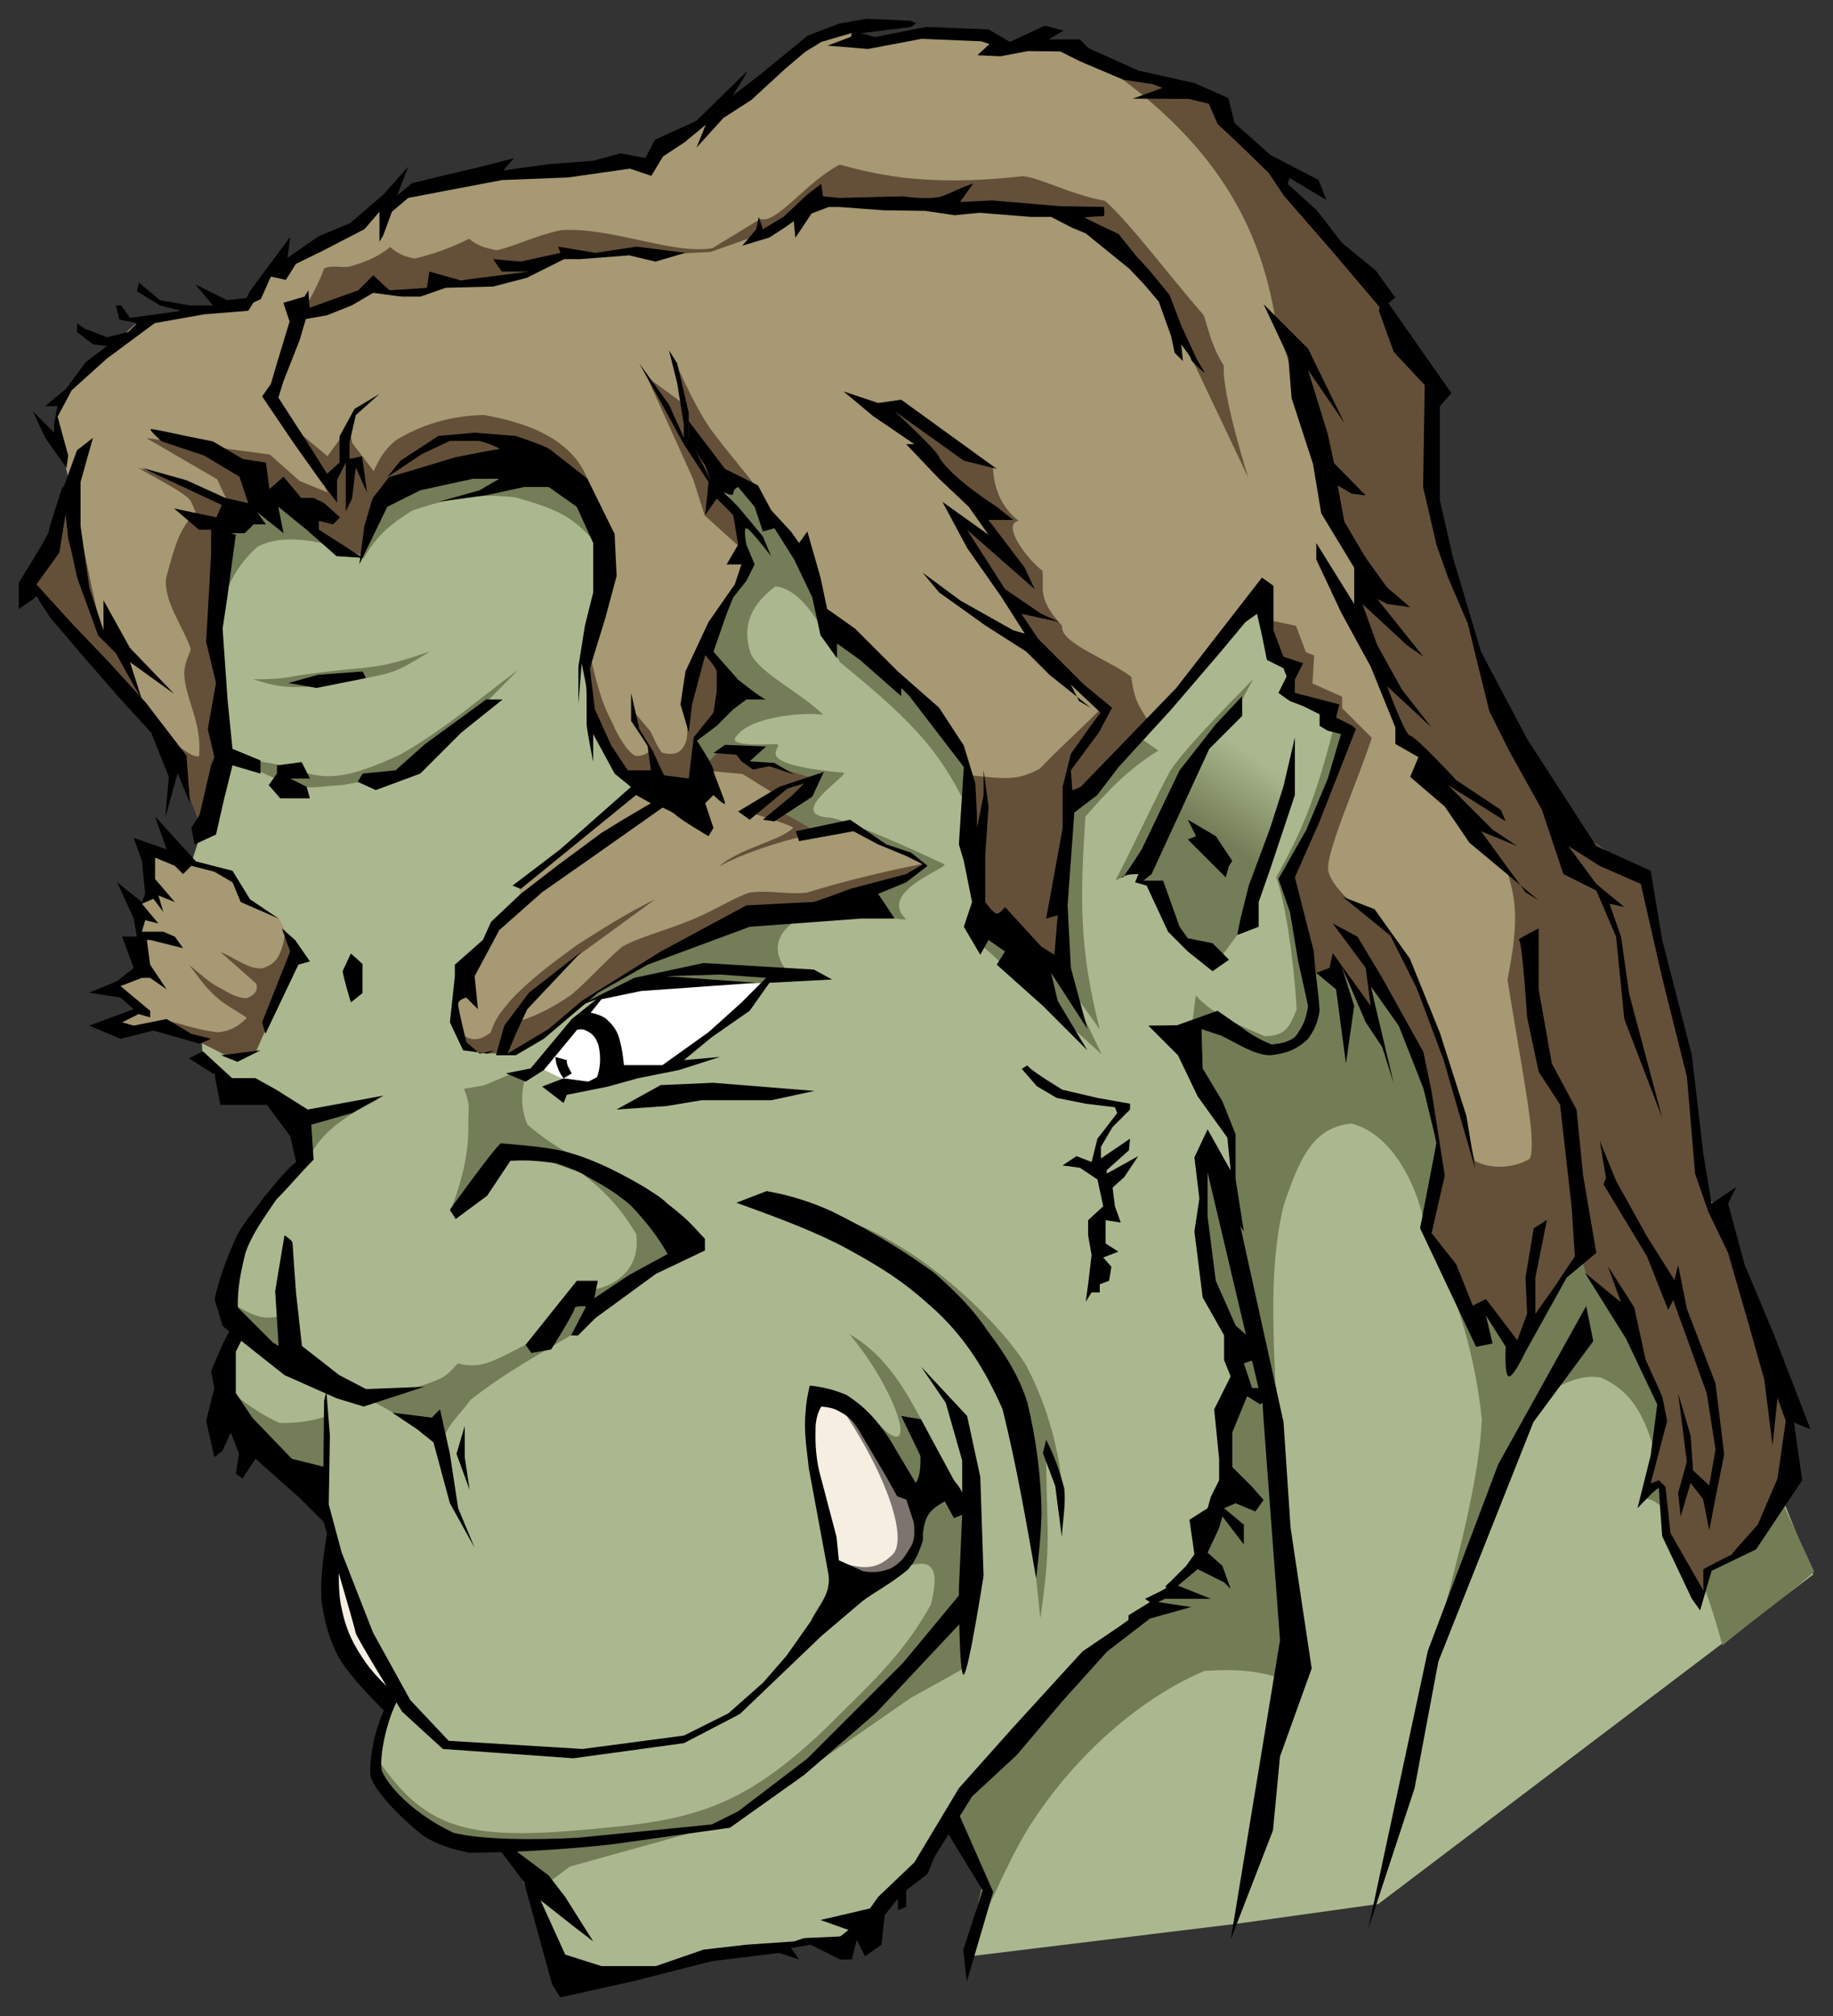 <?xml version="1.0" standalone="no"?>
<svg
  xmlns:xlink="http://www.w3.org/1999/xlink"
  xmlns:dc="http://purl.org/dc/elements/1.1/"
  xmlns:cc="http://creativecommons.org/ns#"
  xmlns:rdf="http://www.w3.org/1999/02/22-rdf-syntax-ns#"
  xmlns:svg="http://www.w3.org/2000/svg"
  xmlns="http://www.w3.org/2000/svg"
  version="1.1"
  preserveAspectRatio="none"
  width="652" height="717"
  viewBox="0 0 651.027 716.094">
  <rect x="0" y="0" width="651.027" height="716.094" fill="#333333" stroke="none"/>
  <defs>
    <linearGradient id="gradient0" gradientUnits="userSpaceOnUse" x1="577.91" y1="265.57" x2="589.3" y2="240.061" spreadMethod="pad" gradientTransform="matrix(0.809,0,0,1.236,-32.219,-28.862)">
      <stop offset="0" stop-color="rgb(115,125,87)"/>
      <stop offset="1" stop-color="rgb(171,184,143)"/>
    </linearGradient>
  </defs>
  <g> <!-- invert y -->
    <g> <!-- scene-transformation -->
      <path id="shape0" fill-rule="evenodd" fill="rgb(171,184,143)" d="M 222.794 135.699 L 459.138 188.35 521.149 319.392 626.451 515.956 644.001 559.246 489.558 676.248 439.247 683.268 343.306 694.969 349.741 671.568 337.456 646.998 320.279 668.761 303.732 686.962 290.879 688.859 258.229 692.754 202.798 705.991 181.288 658.006 169.705 653.869 148.195 648.078 132.475 629.049 135.785 610.848 140.749 598.438 123.375 562.863 113.447 532.252 78.699 496.677 80.354 480.13 84.49 467.72 78.699 456.965 88.627 434.627 107.655 409.807 101.037 391.606 88.627 384.987 78.699 384.987 72.08 376.714 67.944 306.391 72.08 293.981 80.354 266.679 76.217 226.14 67.944 167.4"/>
      <path id="shape1" fill-rule="evenodd" fill="rgb(114,125,86)" d="M 453.481 506.603 C 452.929 480.404 449.896 452.551 455.963 428.007 461.478 411.736 466.167 400.429 479.955 399.05 494.571 402.635 504.224 421.939 506.43 437.934 517.737 459.721 524.079 482.335 526.286 504.121 525.458 524.804 518.013 552.934 508.912 586.854 L 546.142 495.848 C 553.036 493.09 559.931 487.85 568.48 489.229 577.856 493.366 583.096 499.984 587.508 514.876 586.681 523.701 589.163 523.425 584.199 532.25 594.954 532.25 606.788 565.369 611.752 584.398 624.847 573.568 636.915 565.102 644.361 558.207 L 558.138 371.334 473.957 257.369 C 466.925 285.223 461.754 296.323 453.274 311.56 458.031 325.28 460.306 352.444 460.513 358.511 457.962 364.991 456.445 367.956 449.137 368.025 442.45 365.06 430.798 360.648 424.731 353.547 L 422.042 374.23 436.934 403.187 438.589 440.417 453.481 506.603 453.481 506.603 453.481 506.603 453.481 506.603 453.481 506.603 453.481 506.603 453.481 506.603 453.481 506.603 453.481 506.603 453.481 506.603 453.481 506.603 453.481 506.603 Z"/>
      <path id="shape2" fill-rule="evenodd" fill="white" d="M 227.412 349.824 L 271.467 349.204 251.818 368.232 235.892 380.229 203.626 384.986 192.457 379.608 213.554 353.754 227.412 349.824 Z"/>
      <path id="shape3" fill-rule="evenodd" fill="rgb(115,125,87)" d="M 146.451 181.327 C 158.931 177.037 169.364 175.087 183.014 176.647 198.998 181.132 203.684 183.72 212.265 193.612 L 231.277 302.717 C 227.661 306.879 324.155 329.172 321.671 326.339 311.422 316.319 338.181 307.88 335.274 306.879 324.772 301.982 302.124 291.644 294.826 290.396 278.087 289.549 302.517 274.707 299.534 274.434 263.36 271.177 279.9 264.735 275.683 264.289 269.328 264.498 258.316 264.958 261.552 261.473 266.427 254.648 284.757 252.796 292.411 253.868 284.319 245.97 270.083 239.243 266.671 232.223 263.746 223.643 265.501 215.647 275.446 208.237 284.806 209.407 291.826 221.693 298.261 235.148 326.732 258.353 334.727 268.103 345.062 290.139 L 346.817 334.015 391.264 374.463 379.774 350.425 390.622 365.685 C 383.283 336.925 383.59 319.254 385.511 290.051 393.326 280.988 400.728 273.166 411.439 266.585 355.826 228.427 305.177 176.205 252.045 131.016 L 76.834 167.579 76.542 225.203 C 79.272 211.747 81.709 202.972 91.46 194.197 100.527 189.225 116.323 191.857 129.193 198.292 133.483 190.589 138.651 186.104 146.451 181.327 L 146.451 181.327 146.451 181.327 146.451 181.327 146.451 181.327 146.451 181.327 146.451 181.327 Z"/>
      <path id="shape4" fill-rule="evenodd" fill="rgb(166,153,115)" d="M 53.726 302.719 L 70.399 307.106 82.684 312.079 87.072 320.269 99.064 326.119 105.5 338.404 90.874 373.505 80.49 374.967 69.96 369.41 54.896 364.145 42.026 366.485 43.196 360.635 49.339 357.71 40.563 350.251 49.339 344.254 50.216 320.854 53.726 317.344 53.726 302.719 Z"/>
      <path id="shape5" fill-rule="evenodd" fill="rgb(166,153,115)" d="M 78.699 269.161 L 77.044 236.068 80.354 182.292 96.9 177.328 111.792 188.083 120.066 193.874 128.147 197.819 138.267 174.018 175.497 161.608 208.59 175.673 215.208 198.011 208.59 231.104 211.072 256.751 221.978 275.834 245.92 278.148 247.232 261.619 260.712 247.651 249.956 227.795 266.503 202.147 263.194 183.946 254.92 169.882 268.985 175.673 287.186 202.147 295.459 221.176 331.035 254.269 343.444 273.298 347.581 312.182 350.063 331.211 376.538 345.275 379.02 287.362 384.811 281.571 420.386 243.514 446.861 212.903 450.997 231.104 457.616 236.068 457.616 245.996 471.68 254.269 477.472 260.061 469.006 287.947 457.616 310.528 467.913 344.547 476.688 344.547 488.388 361.513 487.218 347.472 498.334 363.268 507.109 389.593 511.789 415.919 505.939 433.469 515.884 453.944 524.659 468.57 529.339 465.644 536.359 477.345 543.964 471.495 563.27 443.999 563.27 452.774 579.065 472.665 590.765 499.575 583.745 529.996 590.765 527.071 590.765 545.791 602.465 568.021 607.146 558.076 620.016 549.301 634.641 525.901 634.641 494.895 609.486 428.789 605.391 423.524 599.54 379.063 583.745 312.372 553.91 293.067 526.414 236.906 510.619 189.52 507.694 132.774 469.083 78.953 433.983 42.097 429.887 33.322 397.712 24.547 368.461 14.602 353.836 18.697 349.156 11.677 314.055 12.847 304.11 14.602 302.94 8.752 286.56 14.602 259.064 37.417 233.909 53.797 229.814 58.478 C 229.814 58.478 188.278 63.743 188.278 62.573 188.278 61.403 144.403 67.253 144.403 67.253 L 123.927 81.293 97.602 94.748 87.657 108.203 47.876 115.223 30.326 131.604 21.55 141.549 19.795 150.324 24.476 170.799 15.7 197.125 9.85 208.825 53.726 257.381 64.256 276.101 71.276 290.726"/>
      <path id="shape6" fill-rule="evenodd" fill="rgb(166,153,115)" d="M 165.569 343.62 L 178.806 325.832 185.011 319.627 184.184 313.422 228.86 277.02 246.234 278.261 255.748 265.851 264.849 266.678 264.849 269.987 266.917 272.056 275.19 271.228 287.6 278.261 277.259 288.602 288.937 294.807 302.906 293.98 313.661 299.892 322.762 303.08 327.726 307.217 310.352 316.318 244.165 334.105 206.936 355.616 188.321 371.335 180.068 374.135 170.437 373.938 163.501 369.267 162.26 348.584 165.569 343.62 Z"/>
      <path id="shape7" fill-rule="evenodd" fill="url(#gradient0)" d="M 431.644 259.719 L 457.969 273.759 442.31 328.165 433.263 340.451 420.529 335.185 408.828 313.54 405.147 312.683"/>
      <path id="shape8" fill-rule="evenodd" fill="rgb(114,125,86)" d="M 428.661 409.805 L 445.207 471.855 459.272 597.61 C 448.241 593.473 440.519 592.645 427.833 593.473 407.977 601.746 383.158 620.775 364.956 649.731 356.407 664.072 351.167 678.412 343.446 692.753 L 349.237 667.933 335.172 645.595 391.431 582.718 426.179 554.588 436.934 527.286 436.934 473.51 427.833 448.69 428.661 409.805 428.661 409.805 Z"/>
      <path id="shape9" fill-rule="evenodd" fill="rgb(115,125,87)" d="M 171.774 385.535 L 164.771 386.711 C 167.159 392.408 166.308 393.696 166.355 398.223 166.489 409.092 164.868 417.037 159.736 430.831 L 183.445 408.434 230.371 425.192 C 213.955 416.323 197.125 408.282 187.327 399.413 185.496 395.236 184.491 388.577 186.796 382.332 L 182.116 381.191 171.774 385.535 Z"/>
      <path id="shape10" fill-rule="evenodd" fill="rgb(115,125,87)" d="M 81.807 494.308 C 87.657 498.598 92.337 502.303 99.357 505.423 105.987 505.423 110.277 504.838 115.738 503.083 L 115.738 528.239 89.412 513.614 81.807 494.308 81.807 494.308 Z"/>
      <path id="shape11" fill-rule="evenodd" fill="rgb(115,125,87)" d="M 345.101 551.278 L 342.205 592.645 323.59 602.987 260.299 646.835 202.386 662.968 194.113 669.173 178.393 655.109 160.192 652.627 137.027 636.08 132.89 622.843 C 152.194 652.902 169.431 654.005 221.828 648.49 250.647 645.18 267.469 638.562 293.392 613.742 307.871 599.126 320.281 588.646 330.622 569.893 334.208 555.691 330.347 553.485 321.108 556.656 323.233 539.435 305.578 499.049 310.446 504.116 326.854 522.416 320.328 496.293 301.685 473.807 319.643 484.389 326.487 502.576 345.615 541.823 L 345.101 551.278 345.101 551.278 345.101 551.278 345.101 551.278 345.101 551.278 345.101 551.278 345.101 551.278 345.101 551.278 Z"/>
      <path id="shape12" fill-rule="evenodd" fill="rgb(115,125,87)" d="M 280.417 346.009 C 272.103 336.463 276.198 327.744 292.703 322.334 L 251.459 332.847 225.134 344.547 206.414 356.393 229.375 349.958 271.35 349.081 280.417 346.009 280.417 346.009 Z"/>
      <path id="shape13" fill-rule="evenodd" fill="rgb(245,238,225)" d="M 119.239 550.452 L 140.749 600.092 135.372 603.815 117.17 575.272 119.239 550.452 Z"/>
      <path id="shape14" fill-rule="evenodd" fill="rgb(245,238,225)" d="M 290.496 496.675 L 308.284 504.949 326.485 538.042 324.83 550.452 317.384 558.725 307.043 560.794 294.633 553.348 287.187 508.672 290.496 496.675 Z"/>
      <path id="shape15" fill-rule="evenodd" fill="rgb(115,125,87)" d="M 114.275 243.632 C 141.965 238.659 138.422 239.995 152.852 231.317 132.28 238.435 132.8 236.222 110.765 239.244 100.722 240.512 102.371 241.194 89.988 241.292 97.398 243.534 100.722 244.705 114.275 243.632 Z"/>
      <path id="shape16" fill-rule="evenodd" fill="rgb(115,125,87)" d="M 102.583 272.297 C 115.161 277.799 123.301 276.753 142.355 267.91 158.151 258.745 167.833 250.114 184.213 237.732 L 153.47 269.08 C 145.865 273.468 134.295 276.614 121.989 278.762 109.216 279.64 111.545 280.467 101.405 278.127 L 78.589 267.91 102.583 272.297 Z"/>
      <path id="shape17" fill-rule="evenodd" fill="rgb(115,125,87)" d="M 108.897 413.115 C 112.758 403.739 119.928 397.671 134.544 390.363 L 104.76 397.396 108.897 413.115 Z"/>
      <path id="shape18" fill-rule="evenodd" fill="rgb(115,125,87)" d="M 82.422 462.755 C 90.558 468.132 95.384 469.373 101.865 466.478 L 99.796 483.024 82.422 462.755 Z"/>
      <path id="shape19" fill-rule="evenodd" fill="rgb(115,125,87)" d="M 203.213 414.356 C 214.933 422.353 221.276 430.351 225.964 438.348 227.619 450.345 218.932 456.963 209.831 458.204 L 202.385 461.1 194.526 473.51 C 175.773 483.024 171.912 486.609 162.674 484.265 157.985 488.953 158.675 489.091 149.85 492.125 L 132.062 497.503 157.296 511.567 C 159.364 505.5 163.087 502.742 167.224 497.089 177.772 489.022 182.943 485.92 205.074 472.889 L 246.234 441.244 232.583 428.007 203.213 414.356 203.213 414.356 Z"/>
      <path id="shape20" fill-rule="evenodd" fill="rgb(114,125,86)" d="M 436.728 256.541 L 424.731 268.951 404.048 309.284 396.228 312.653 C 403.543 298.468 408.699 286.839 415.51 273.944 420.181 266.706 433.884 252.613 445.122 241.169 L 436.728 256.541 Z"/>
      <path id="shape21" fill-rule="evenodd" fill="rgb(115,125,87)" d="M 302.905 434.213 C 331.724 445.796 356.819 472.271 364.541 485.094 368.264 492.264 376.124 508.673 377.778 533.079 374.745 525.082 375.021 524.116 371.573 519.015 371.849 546.041 373.366 547.42 369.505 574.859 L 361.645 499.986 331.862 456.138 302.905 435.454 302.905 434.213 Z"/>
      <path id="shape22" fill-rule="evenodd" fill="rgb(100,80,56)" d="M 408.242 256.795 C 405.366 251.774 402.929 249.824 401.807 240.415 394.056 234.37 376.213 228.325 377.237 222.28 367.877 211.993 371.094 209.166 370.217 202.682 364.562 198.392 355.689 186.35 361.734 184.985 360.71 183.913 353.008 178.891 352.666 165.534 L 316.396 143.888 329.266 163.779 348.571 178.989 356.762 196.539 340.966 184.839 370.217 233.98 392.447 250.204 C 384.128 258.849 377.576 264.4 369.256 273.045 361.743 277.023 358.258 276.854 344.52 275.333 L 348.056 326.27 377.224 344.503 378.992 288.386 408.242 256.795 408.242 256.795 408.242 256.795 Z"/>
      <path id="shape23" fill-rule="evenodd" fill="rgb(100,80,56)" d="M 449.193 219.94 L 460.308 222.28 463.818 231.64 466.743 232.81 466.158 242.755 476.689 247.435 476.689 251.53 487.219 262.06 C 482.344 277.076 471.326 301.744 471.716 308.569 471.911 314.809 484.099 324.266 489.559 328.752 L 493.654 331.677 503.599 349.227 519.979 397.198 523.788 412.252 C 529.139 415.412 537.875 415.03 543.381 411.505 545.762 404.928 541.393 385.323 535.429 348.042 538.735 330.319 539.541 321.346 534.722 307.998 L 505.565 268.661 498.252 260.374 483.425 217.616 483.183 200.932 471.45 171.873 453.089 113.979 C 447.658 80.617 432.299 50.977 390.88 22.579 L 427.122 33.767 434.408 41.645 466.101 75.585 508.548 134.758 507.975 171.593 513.193 198.5 526.209 234.85 555.135 291.529 584.945 311.968 600.242 378.257 607.584 428.193 636.14 497.575 635.969 523.646 620.772 548.392 606.017 557.227 604.65 566.478 592.235 543.467 589.984 527.086 585.081 527.498 590.344 495.648 563.344 452.308 561.093 445.207 538.07 478.526 528.747 463.231 521.149 466.229 505.354 434.053 510.034 406.558 505.354 378.477 486.634 345.132 488.974 363.852 474.934 342.207 471.424 346.302 463.233 345.132 457.383 308.276 467.328 291.896 479.029 260.305 469.083 249.775 457.383 245.68 457.383 235.15 450.948 228.13 449.193 219.94 449.193 219.94 449.193 219.94 449.193 219.94 449.193 219.94 449.193 219.94 449.193 219.94 449.193 219.94 Z"/>
      <path id="shape24" fill-rule="evenodd" fill="rgb(100,80,56)" d="M 164.878 367.947 C 168.291 370.044 171.118 369.068 174.238 366.777 176.286 360.976 177.895 359.562 181.258 355.37 188.035 348.057 196.127 342.06 204.951 335.625 213.58 330.165 222.648 324.266 232.739 319.391 L 204.659 339.867 184.183 357.417 184.476 362.682 C 190.618 360.732 196.761 357.612 202.904 353.322 209.485 347.764 214.165 342.061 221.039 336.21 229.327 331.725 239.369 330.019 251.46 324.071 256.335 321.731 260.478 319.099 266.085 317.051 272.91 316.028 279.443 317.783 286.56 317.051 298.212 313.395 314.104 309.446 327.803 306.814 L 318.736 312.371 288.315 324.071 261.99 325.827 238.589 336.942 207.876 355.223 194.129 367.947 181.258 374.236 170.436 374.09 164.878 370.872 164.878 367.947 164.878 367.947 164.878 367.947 164.878 367.947 164.878 367.947 164.878 367.947 164.878 367.947 164.878 367.947 Z"/>
      <path id="shape25" fill-rule="evenodd" fill="rgb(100,80,56)" d="M 51.971 155.588 L 77.126 170.214 81.222 178.989 54.896 167.874 49.046 166.119 C 54.896 169.629 62.209 173.139 66.596 176.649 68.449 178.404 68.546 180.159 69.521 181.914 63.964 187.667 62.501 192.249 58.991 205.314 58.114 213.699 64.841 222.085 67.766 230.47 66.986 233.395 65.621 234.857 65.426 239.245 65.719 248.118 71.861 256.698 70.691 268.495 68.449 269.471 63.281 264.595 59.576 262.645 L 71.276 293.651 80.052 268.495 76.541 224.62 82.392 183.669 94.092 179.574 100.527 177.819 113.397 190.689 128.022 197.124 137.968 173.724 C 137.968 173.724 191.203 165.534 192.373 167.289 193.544 169.044 207.584 171.969 209.339 171.969 203.781 154.418 183.696 149.543 171.898 147.398 159.515 147.691 149.765 150.908 140.893 156.173 136.115 159.879 134.555 163.584 132.702 167.289 L 125.097 157.343 123.927 151.493 116.322 162.024 105.792 153.248 116.322 174.894 106.377 170.799 95.847 161.439 51.971 155.588 51.971 155.588 Z"/>
      <path id="shape26" fill-rule="evenodd" fill="rgb(100,80,56)" d="M 25.646 176.064 L 34.421 217.014 35.591 225.79 43.196 232.81 51.971 253.285 16.87 214.089 9.265 205.314 19.796 190.689 25.646 176.064 Z"/>
      <path id="shape27" fill-rule="evenodd" fill="rgb(100,80,56)" d="M 115.152 95.332 C 117.856 94.032 121.002 95.163 123.927 94.747 129.355 93.181 134.23 91.393 138.553 87.727 140.925 89.866 143.629 91.231 147.328 91.822 153.984 90.256 160.419 87.916 166.633 84.802 169.396 87.272 173.042 88.306 176.578 88.897 184.209 86.941 189.744 83.851 199.222 81.741 217.163 80.565 239.033 90.558 253.043 88.141 L 270.086 77.74 C 275.685 79.799 286.456 64.484 298.26 58.477 309.068 61.29 327.126 66.709 363.197 62.572 369.224 63.015 379.388 68.836 392.447 71.347 400.637 78.367 415.622 98.293 427.542 111.99 429.303 117.255 430.295 122.928 434.668 129.89 433.906 140.012 443.343 169.629 443.343 169.629 L 419.464 119.282 407.072 99.427 382.502 77.782 371.972 74.857 288.9 71.347 277.2 80.707 252.387 89.482 229.814 90.652 197.639 90.652 186.523 97.672 170.728 99.427 153.763 99.427 152.008 103.523 141.478 103.523 133.287 103.523 125.682 105.278 107.072 111.615 C 107.072 111.615 112.643 102.307 115.152 95.332 Z"/>
      <path id="shape28" fill-rule="evenodd" fill="rgb(100,80,56)" d="M 267.84 171.969 L 253.8 170.799 262.575 183.669 262.575 194.199 250.29 183.084 246.194 170.214 229.814 133.943 241.807 142.718 239.174 126.923 C 239.174 126.923 245.707 142.718 252.337 152.371 259.357 161.731 265.11 168.264 267.84 171.969 Z"/>
      <path id="shape29" fill-rule="evenodd" fill="rgb(100,80,56)" d="M 208.754 229.3 C 211.094 238.465 212.556 247.63 217.529 256.795 218.991 260.695 223.672 268.69 226.304 268.495 227.864 268.495 229.424 267.911 230.984 266.74 L 225.134 256.795 224.549 252.115 C 226.694 254.65 228.839 257.185 230.984 259.72 232.349 262.255 233.129 264.79 235.079 267.325 239.467 268.398 242.392 267.715 243.854 262.645 244.439 259.33 243.854 254.845 243.854 250.945 L 249.705 228.715 259.65 242.17 254.385 256.795 246.779 262.645 247.949 280.196 220.454 274.346 208.754 252.7 207.584 235.442 208.754 229.3 Z"/>
      <path id="shape30" fill-rule="evenodd" fill="rgb(100,80,56)" d="M 287.73 276.101 L 278.37 288.835 289.049 294.891 287.25 296.568 C 278.99 298.33 264.709 302.581 255.356 307.78 262.565 301.261 277.214 298.64 281.766 293.995 279.362 292.415 269.832 289.749 265.084 288.169 L 274.634 281.678 263.709 274.895 248.827 273.539 256.518 265.535 264.33 267.325 264.33 270.25 267.255 272.005 274.275 272.005 287.73 276.101 287.73 276.101 287.73 276.101 287.73 276.101 287.73 276.101 Z"/>
      <path id="shape31" fill-rule="evenodd" fill="rgb(99,79,55)" d="M 58.991 362.39 C 64.841 363.755 71.715 366.29 77.858 366.631 82.099 365.997 84.585 364.632 87.657 361.512 83.562 358.587 79.174 356.686 75.371 352.737 71.91 349.422 69.911 346.107 67.181 342.792 70.886 345.522 73.86 348.837 78.296 350.982 81.222 352.688 84.585 354.687 87.803 354.492 90.094 353.468 91.8 352.152 91.02 349.373 L 78.296 338.112 C 83.172 340.062 88.047 344.206 92.922 343.962 95.311 343.328 97.261 342.256 98.772 339.867 100.039 337.332 100.868 334.797 101.112 331.969 L 105.207 341.037 90.728 373.944 80.49 374.967 65.426 367.362 58.991 362.39 Z"/>
      <path id="shape32" fill-rule="evenodd" fill="rgb(125,116,111)" d="M 307.846 503.279 L 324.878 533.514 326.909 546.952 312.378 563.827 296.909 554.452 C 306.857 557.629 311.336 557.681 317.221 551.952 322.169 546.275 315.399 524.816 299.565 501.17 L 307.846 503.279 Z"/>
      <path id="shape33" fill-rule="evenodd" fill="black" d="M 261.539 427.181 C 276.824 432.697 290.061 437.627 301.251 443.728 313.243 450.346 320.555 454.917 330.207 463.584 343.127 474.84 350.489 487.852 356.097 500.571 361.144 520.978 364.437 540.216 368.022 560.623 368.849 552.626 369.677 546.676 369.919 537.216 369.727 524.288 368.072 511.36 364.955 498.432 362.267 489.264 356.654 480.389 350.748 472.684 345.595 464.932 339.564 458.935 331.779 452.06 320.55 444.009 310.491 437.714 295.459 430.248 287.445 426.579 279.723 424.373 272.294 423.044 L 261.539 427.181 Z"/>
      <path id="shape34" fill-rule="evenodd" fill="black" d="M 370.4 516.081 L 374.788 527.782 377.128 545.917 C 377.42 540.164 378.59 534.412 378.005 528.659 376.445 522.907 374.592 517.154 371.57 511.401 L 370.4 516.081 Z"/>
      <path id="shape35" fill-rule="evenodd" fill="black" d="M 364.955 378.368 C 364.955 379.609 377.365 387.055 377.365 387.055 L 389.775 389.951 401.358 392.019 401.358 394.088 395.153 400.293 391.016 407.325 391.016 411.462 401.358 404.429 400.944 408.566 393.084 415.598 393.084 416.839 404.253 410.634 399.289 418.08 395.153 421.803 395.98 428.422 398.048 434.213 392.671 433.386 392.671 441.659 397.221 444.555 391.843 446.623 394.739 449.932 393.912 454.896 390.602 456.137 390.602 459.033 387.707 459.033 385.638 462.342 386.466 456.137 387.707 445.796 386.466 438.763 386.466 433.386 391.843 428.422 389.775 418.908 383.57 414.771 377.365 413.944 382.329 410.634 387.707 412.703 389.775 404.429 396.807 395.329 395.98 393.26 385.638 392.019 375.297 389.951 368.264 385.814 362.887 379.609 364.955 378.368 Z"/>
      <path id="shape36" fill-rule="evenodd" fill="black" d="M 159.777 429.663 C 159.777 429.663 176.738 406.084 177.979 406.084 182.976 406.526 192.996 407.212 200.73 408.98 208.505 411.128 216.501 414.38 228.474 421.39 231.066 423.016 235.204 425.526 237.133 427.595 244.86 433.499 246.399 435.868 250.37 440.004 L 250.37 444.141 232.996 452.414 211.485 468.134 205.28 474.339 202.799 474.339 208.176 463.997 C 208.176 463.997 204.039 463.583 204.039 464.824 204.039 466.065 195.766 479.303 195.766 479.303 L 188.734 480.544 186.666 477.648 204.867 454.896 212.313 454.896 211.072 461.101 223.482 452.828 237.133 445.382 C 233.604 439.149 229.413 433.8 223.895 428.008 217.993 423.014 214.3 421.114 208.176 417.667 205.834 416.15 201.945 414.633 197.393 413.116 191.435 412.399 187.908 411.902 181.288 412.289 L 173.015 424.699 161.846 432.972 159.777 429.663 Z"/>
      <path id="shape37" fill-rule="evenodd" fill="black" d="M 218.931 394.088 L 236.719 392.847 249.129 390.778 273.949 390.778 289.254 387.469 253.266 384.573 234.651 385.401 218.931 394.088 Z"/>
      <path id="shape38" fill-rule="evenodd" fill="black" d="M 136.199 389.124 L 125.03 395.329 110.551 399.465 111.379 411.875 C 106.966 416.288 102.554 421.638 98.141 426.05 93.656 432.669 89.482 438.35 87.184 444.968 85.557 451.449 84.242 457.93 84.49 464.411 L 96.9 476.821 98.969 478.062 97.728 458.619 101.037 438.763 C 101.037 438.763 103.933 440.418 103.933 441.659 103.933 442.9 105.174 459.447 105.174 459.447 L 107.242 478.062 120.479 488.403 129.994 493.367 150.677 492.54 129.166 499.572 119.652 496.677 101.037 488.403 79.113 471.029 76.217 461.515 C 77.624 454.621 80.28 447.726 83.249 440.832 85.483 435.316 89.905 430.738 93.701 425.223 97.213 421.362 100.412 416.563 105.174 412.703 L 103.105 403.602 94.832 392.433 82.422 392.433 78.285 392.433 76.217 381.678 67.117 375.886 72.081 373.404 82.422 382.919 90.695 382.919 98.141 387.055 109.31 394.088 136.199 389.124 Z"/>
      <path id="shape39" fill-rule="evenodd" fill="black" d="M 121.72 344.862 C 121.72 346.516 124.616 356.031 124.616 356.031 L 128.753 352.721 128.753 342.38 124.616 338.657 121.72 344.862 Z"/>
      <path id="shape40" fill-rule="evenodd" fill="black" d="M 115.102 497.504 L 114.688 539.698 C 114.688 539.698 126.271 578.582 126.271 579.823 126.271 581.064 142.817 607.952 142.817 607.952 L 157.295 621.19 203.626 624.499 242.924 619.121 262.78 608.78 291.736 581.064 306.215 568.764 C 310.416 565.523 316.213 562.688 322.469 557.485 325.139 554.339 326.639 551.046 327.846 546.73 L 326.071 528.115 315.729 510.741 C 311.198 504.14 307.44 499.859 300.699 495.467 296.075 493.543 292.224 492.614 287.6 492.126 286.874 495.086 286.258 498.488 286.084 502 285.447 508.398 286.579 514.906 287.268 521.525 L 294.201 558.917 C 295.396 565.861 290.828 570.059 288.155 575.519 L 297.941 554.176 297.114 545.903 290.909 522.324 C 289.612 516.532 289.529 511.292 289.668 506.604 289.805 504.26 290.494 501.364 291.736 499.572 294.026 499.792 296.094 500.123 297.941 501.227 301.611 503.102 302.851 504.534 304.974 507.845 L 314.488 523.978 318.625 531.424 321.934 532.665 324.537 540.742 C 324.855 543.663 325.026 546.73 323.589 549.212 321.658 552.245 320.751 554.548 316.481 556.996 313.473 558.313 309.879 558.751 306.432 558.02 L 297.941 554.176 288.155 575.568 279.326 588.096 271.053 597.611 258.688 608.541 242.924 616.428 206.935 621.19 159.364 618.294 145.713 603.816 132.476 579.823 121.307 551.28 116.756 534.32 117.17 509.914 115.929 494.195 115.102 497.504 115.102 497.504 115.102 497.504 Z"/>
      <path id="shape41" fill-rule="evenodd" fill="black" d="M 81.99 472.498 C 80.82 472.498 74.97 487.123 74.97 487.123 L 76.14 492.973 73.215 504.673 76.14 517.544 79.065 515.204 81.99 508.769 84.915 516.374 83.745 523.394 86.085 525.149 90.765 518.129 106.56 532.169 115.336 540.944 115.336 521.054 103.635 518.129 89.595 503.503 83.745 494.728 83.745 480.103 86.085 475.423 81.99 472.498 Z"/>
      <path id="shape42" fill-rule="evenodd" fill="black" d="M 139.321 501.748 L 153.361 503.503 156.286 500.578 159.796 516.374 162.722 535.679 168.572 549.719 159.796 533.924 153.946 512.279 148.096 507.599 139.321 501.748 Z"/>
      <path id="shape43" fill-rule="evenodd" fill="black" d="M 165.062 506.429 L 165.062 517.544 166.817 529.244 162.136 516.374 165.062 506.429 Z"/>
      <path id="shape44" fill-rule="evenodd" fill="black" d="M 116.233 543.985 C 114.946 551.786 113.814 559.742 114.089 567.855 115.023 575.07 116.894 582.754 120.797 589.5 125.553 596.716 131.247 602.37 137.566 608.805 L 140.491 601.785 C 135.81 597.613 131.91 593.753 128.635 588.642 124.42 582.324 122.548 577.255 121.302 571.092 119.936 565.242 120.601 559.079 120.016 553.229 L 116.233 543.985 Z"/>
      <path id="shape45" fill-rule="evenodd" fill="black" d="M 139.321 602.128 C 132.915 611.569 131.051 625.743 131.585 630.451 131.943 634.587 141.153 644.881 150.436 652.096 155.707 655.335 160.196 656.699 166.716 658.063 181.059 657.986 200.714 656.972 217.712 655.021 L 259.248 649.171 285.574 630.451 311.314 608.22 341.15 576.437 341.15 565.987 320.674 590.67 286.744 624.601 262.203 643.321 252.813 648.001 205.356 652.711 C 189.778 653.575 171.076 653.5 160.966 650.926 146.091 643.806 137.494 633.873 135.524 628.691 134.85 624.178 136.824 612.008 141.481 603.23 L 140.148 601.301 139.321 602.128 139.321 602.128 Z"/>
      <path id="shape46" fill-rule="evenodd" fill="black" d="M 177.347 656.776 L 186.122 668.476 196.067 704.747 198.992 709.427 225.318 703.577 252.813 696.557 276.799 693.632 283.819 695.972 280.894 691.877 287.914 690.707 298.444 695.972 302.539 695.972 304.294 688.952 307.219 694.802 313.069 690.707 314.239 680.177 318.919 674.326 318.919 678.422 321.844 677.252 321.844 671.401 329.449 665.551 331.789 659.701 345.245 638.056 361.04 623.431 377.42 604.125 393.216 586.575 408.426 574.875 423.051 570.78 411.351 569.025 413.691 567.855 424.221 567.855 430.071 567.855 418.371 563.175 425.391 557.324 434.751 562.005 437.091 564.345 434.166 556.154 428.901 551.474 432.996 542.699 434.166 538.604 441.771 548.549 441.771 541.529 434.751 535.679 438.846 533.924 445.867 536.849 448.792 532.754 444.697 528.074 437.676 521.054 437.676 508.769 442.941 495.898 447.622 498.823 453.472 492.973 444.697 492.973 441.771 484.198 450.547 481.273 438.846 470.743 431.826 454.948 428.901 432.132 428.901 409.902 432.996 416.922 437.091 430.377 441.771 437.397 438.846 418.677 438.846 402.882 434.166 391.181 427.146 379.481 426.704 364.037 407.841 364.271 418.371 374.801 425.391 389.426 435.921 404.052 437.091 415.752 428.901 401.127 424.221 411.072 425.976 425.697 424.221 437.397 427.146 460.798 434.751 474.253 434.751 483.028 437.091 488.878 431.241 500.578 432.996 518.129 432.996 525.734 430.071 531.584 428.901 535.679 422.466 539.774 424.221 552.059 421.296 556.154 415.446 562.005 C 415.446 562.005 413.106 563.76 414.276 563.76 415.446 563.76 406.671 567.855 406.671 567.855 L 408.426 569.025 400.821 573.705 400.821 575.46 384.44 586.575 359.87 613.485 340.565 635.131 324.769 661.456 311.899 673.742 308.974 677.837 291.424 681.932 299.614 684.857 301.369 685.442 298.444 687.782 285.574 688.367 282.064 689.537 265.098 690.707 249.888 692.462 232.923 698.312 219.468 698.312 213.617 698.312 200.747 694.217 191.972 674.912 203.087 683.687 210.692 689.537 200.747 673.742 194.897 666.136 183.197 657.361 177.347 656.776 Z"/>
      <path id="shape47" fill-rule="evenodd" fill="black" d="M 127.036 277.689 L 133.471 280.615 149.266 274.764 163.892 260.139 178.517 248.439 172.667 248.439 151.021 264.234 140.491 273.594 128.791 274.764 127.036 277.689 Z"/>
      <path id="shape48" fill-rule="evenodd" fill="black" d="M 102.465 242.589 L 112.411 244.344 129.961 240.834 128.791 238.494 112.996 239.664 102.465 242.589 Z"/>
      <path id="shape49" fill-rule="evenodd" fill="black" d="M 83.745 189.938 L 80.82 211.583 79.065 223.284 80.82 248.439 82.575 265.989 92.52 270.084 92.52 274.764 82.575 271.839 79.65 283.54 76.725 296.41 69.12 299.92 67.95 294.07 70.875 289.39 74.97 271.839 76.14 268.914 73.8 258.969 76.725 242.589 73.215 227.964 74.97 196.958 74.97 187.013 83.745 189.938 Z"/>
      <path id="shape50" fill-rule="evenodd" fill="black" d="M 103.05 276.519 L 110.071 276.519 107.146 270.669 98.37 271.839 98.37 274.764 95.445 278.859 99.54 283.54 110.071 283.54 108.901 279.444 103.05 276.519 Z"/>
      <path id="shape51" fill-rule="evenodd" fill="black" d="M 192.557 385.916 L 200.162 391.766 201.332 388.841 215.957 385.916 226.488 382.991 241.113 380.066 255.738 375.386 242.868 376.556 252.813 368.366 266.268 359.006 273.288 349.061 295.519 347.891 289.084 344.381 249.888 342.041 225.318 347.306 204.257 357.836 211.862 354.911 203.087 361.931 194.312 372.461 188.462 379.481 179.687 381.236 186.707 384.161 193.142 380.066 204.257 366.611 213.617 354.911 227.658 351.986 252.228 350.231 268.608 349.061 236.433 346.721 255.738 346.136 272.118 347.306 263.343 356.081 251.643 366.611 235.263 378.311 220.638 378.311 208.937 384.161 200.162 382.991 192.557 385.916 Z"/>
      <path id="shape52" fill-rule="evenodd" fill="black" d="M 207.956 365.938 C 210.723 367.189 211.625 368.56 212.564 371.291 213.589 375.439 213.19 379.873 211.862 382.991 L 221.808 380.223 C 221.418 376.322 221.028 372.422 219.856 368.522 219 365.714 217.206 363.373 214.787 361.502 213.227 360.527 211.326 359.987 209.61 359.637 L 204.807 365.773 C 205.93 365.478 207.109 365.515 207.956 365.938 Z"/>
      <path id="shape53" fill-rule="evenodd" fill="black" d="M 197.237 375.386 L 201.332 376.556 C 201.136 378.116 202.19 379.676 203.087 381.236 L 200.162 382.991 C 198.406 380.769 197.431 377.921 197.237 375.386 Z"/>
      <path id="shape54" fill-rule="evenodd" fill="black" d="M 327.109 485.368 L 343.49 502.918 348.17 524.564 349.34 559.664 C 349.34 559.664 344.075 593.595 342.32 594.765 340.565 595.935 340.565 564.345 340.565 564.345 L 341.735 538.019 338.81 539.189 327.694 518.714 320.089 502.918 327.109 504.088 338.81 525.734 C 338.81 525.734 341.735 529.244 341.735 530.414 341.735 531.584 341.735 518.714 341.735 518.714 L 335.885 498.238 327.109 485.368 Z"/>
      <path id="shape55" fill-rule="evenodd" fill="black" d="M 229.998 342.626 L 266.268 329.17 306.049 326.245 317.749 326.245 311.899 317.47 321.844 313.375 329.449 307.525 323.599 302.845 314.824 299.92 301.954 291.145 282.649 295.24 283.819 298.75 303.124 295.24 311.899 299.92 321.844 304.015 327.694 306.94 321.844 310.45 301.954 315.715 C 301.954 315.715 289.669 320.395 288.499 320.395 287.329 320.395 265.098 321.565 265.098 321.565 L 234.678 337.946 206.597 355.496 194.897 365.441 180.272 374.216 183.197 367.196 187.292 358.421 206.597 337.946 187.877 352.571 179.102 364.271 176.177 374.801 183.197 374.801 193.142 368.951 212.447 352.571 229.998 342.626 Z"/>
      <path id="shape56" fill-rule="evenodd" fill="black" d="M 275.044 291.73 L 288.499 282.955 292.594 274.179 276.799 279.444 262.173 288.22 266.268 291.145 279.724 280.03 285.574 278.274 281.479 282.37 270.948 291.145 275.044 291.73 Z"/>
      <path id="shape57" fill-rule="evenodd" fill="black" d="M 282.051 275.076 L 275.031 270.981 266.256 270.396 272.106 265.131 257.48 264.546 253.385 267.471 261.576 268.056 263.331 270.396 267.426 273.321 273.276 272.151 282.051 275.076 Z"/>
      <path id="shape58" fill-rule="evenodd" fill="black" d="M 235.848 286.465 L 210.107 304.6 192.557 316.885 177.347 330.34 168.572 346.721 169.742 358.421 165.647 354.326 C 165.647 354.326 162.722 354.911 162.722 356.666 162.722 358.421 165.647 370.121 165.647 370.121 L 170.327 374.216 175.592 373.046 173.252 374.216 164.477 373.046 159.796 363.101 161.551 346.721 161.551 342.626 171.497 333.85 174.422 327.415 184.952 317.47 197.822 307.525 213.617 295.825 221.223 291.145 231.168 285.295 225.903 282.37 184.952 315.715 182.027 314.545 198.992 301.675 224.148 279.444 235.848 286.465 Z"/>
      <path id="shape59" fill-rule="evenodd" fill="black" d="M 94.275 367.196 L 105.975 342.626 110.071 341.456 104.805 333.85 100.125 329.755 103.05 337.946 93.105 363.101 94.275 367.196 Z"/>
      <path id="shape60" fill-rule="evenodd" fill="black" d="M 98.955 326.245 L 88.814 319.418 82.575 309.28 69.625 305.963 55.08 289.975 59.175 301.675 47.474 297.58 50.4 305.77 51.57 317.47 50.4 320.395 41.624 313.375 47.474 326.245 48.645 332.68 43.379 332.68 47.474 343.796 41.624 348.476 31.679 352.571 42.794 354.326 47.474 358.421 31.679 364.271 42.794 368.951 54.495 366.026 70.875 370.706 74.97 368.951 67.95 367.196 59.175 361.931 47.474 364.271 43.379 363.101 49.23 360.176 53.325 361.346 53.325 359.006 42.794 350.231 50.4 347.306 53.325 347.306 59.175 351.401 53.325 342.626 52.155 333.85 53.325 333.85 65.025 336.775 62.1 332.68 58.005 330.925 50.4 330.925 51.57 326.83 56.25 328 50.4 320.98 54.495 319.225 58.005 323.905 56.25 318.055 62.1 320.395 55.08 312.205 55.08 304.6 62.1 307.525 65.025 310.45 67.95 307.525 76.1 309.592 82.575 313.375 85.5 320.395 98.955 326.245 Z"/>
      <path id="shape61" fill-rule="evenodd" fill="black" d="M 78.48 374.801 L 84.33 377.141 92.52 373.046 78.48 374.801 Z"/>
      <path id="shape62" fill-rule="evenodd" fill="black" d="M 383.855 279.444 L 417.786 244.344 448.207 205.148 452.302 208.073 452.302 223.868 455.812 233.229 462.832 235.569 459.907 241.419 459.907 246.099 475.702 250.194 474.532 254.874 480.382 257.799 481.552 258.969 468.682 291.73 459.907 311.62 466.634 337.946 C 467.024 344.966 468.292 351.986 468.682 359.006 467.902 363.783 466.537 366.221 464.587 368.951 460.687 372.754 456.787 374.216 451.132 374.801 445.282 374.704 439.431 370.511 433.581 367.781 L 424.806 364.856 416.031 364.856 432.411 359.006 440.894 364.856 C 444.209 367.391 447.524 369.341 451.717 370.999 454.837 370.609 457.372 370.219 459.907 368.366 462.929 364.466 463.904 361.736 464.587 357.251 L 461.077 341.456 458.152 323.905 454.057 312.205 464.002 294.655 471.607 276.519 474.532 266.574 476.287 260.724 471.607 259.554 468.682 257.799 468.682 253.704 462.832 250.779 458.152 249.024 454.057 246.099 456.982 240.249 455.812 237.324 449.962 234.399 448.207 225.624 446.452 218.018 442.356 220.943 433.581 231.474 416.031 251.949 397.311 272.424 389.706 282.37 379.76 289.975 379.76 281.2 383.855 279.444 Z"/>
      <path id="shape63" fill-rule="evenodd" fill="black" d="M 459.907 261.894 L 459.907 282.37 451.132 308.695 447.037 320.395 447.037 329.17 439.431 332.095 440.602 326.245 443.526 314.545 451.132 294.07 455.812 279.444 459.907 261.894 Z"/>
      <path id="shape64" fill-rule="evenodd" fill="black" d="M 441.186 247.269 L 441.186 254.289 429.486 265.989 409.011 310.45 406.086 312.79 413.106 312.79 418.956 329.17 421.881 333.265 430.656 335.021 436.506 340.871 430.656 344.966 421.881 337.946 414.861 330.925 407.256 314.545 403.161 313.375 404.331 310.45 C 404.331 310.45 398.481 310.45 398.481 311.62 398.481 312.79 405.501 301.675 405.501 301.675 L 418.956 273.594 431.826 257.214 441.186 247.269 Z"/>
      <path id="shape65" fill-rule="evenodd" fill="black" d="M 421.881 298.165 L 430.656 306.94 435.336 311.62 436.506 307.525 437.676 305.77 431.826 296.995 421.881 291.145 424.806 296.995 421.881 298.165 Z"/>
      <path id="shape66" fill-rule="evenodd" fill="black" d="M 467.512 345.551 L 474.532 351.401 478.042 377.726 480.967 357.251 476.287 342.626 485.062 363.101 490.912 371.876 495.007 384.746 486.817 350.231 496.762 364.271 505.538 386.501 510.218 405.807 504.368 436.227 524.258 478.348 530.108 477.178 527.768 467.233 534.788 478.348 C 534.788 478.348 534.203 488.878 535.958 488.878 537.713 488.878 541.808 480.103 541.808 480.103 L 556.434 453.778 566.964 445.002 562.284 417.507 559.944 394.107 551.169 377.726 546.488 351.401 546.488 329.755 C 546.488 329.755 538.298 333.85 539.468 333.85 540.638 333.85 542.393 361.346 542.393 361.346 L 546.488 380.651 554.094 392.352 558.189 428.622 559.359 446.172 552.339 456.703 545.318 466.648 545.318 453.778 549.413 433.302 544.733 436.227 541.808 453.778 542.393 466.648 538.883 476.008 527.768 461.383 523.088 463.723 517.238 449.098 508.463 437.982 513.143 417.507 508.463 387.671 505.538 373.631 490.912 347.306 482.137 332.68 473.362 328 485.062 343.796 486.817 357.251 473.362 338.531 472.192 343.796 467.512 345.551 Z"/>
      <path id="shape67" fill-rule="evenodd" fill="black" d="M 562.869 452.023 L 577.494 475.423 588.609 498.823 586.269 516.959 581.589 535.679 C 581.589 535.679 589.194 527.489 589.194 528.659 589.194 529.829 590.364 545.624 590.364 545.624 L 600.894 567.855 603.819 571.95 607.915 557.909 623.71 550.304 640.09 525.734 637.165 505.259 643.015 507.599 630.145 474.253 619.615 449.098 613.765 427.452 616.69 421.602 607.915 427.452 604.989 409.902 600.894 374.801 590.364 333.85 586.269 309.28 566.964 300.505 542.393 262.479 526.013 231.474 516.068 198.128 511.388 177.653 511.388 144.307 515.483 139.627 490.912 104.526 489.742 110.376 495.007 125.002 506.022 136.761 505.437 173.031 510.218 193.59 514.313 205.148 521.333 221.528 528.938 252.534 535.958 266.574 547.658 287.635 555.263 310.45 566.964 316.3 573.984 332.68 576.909 361.931 590.364 397.032 578.664 353.156 575.739 332.68 571.644 320.98 576.909 322.15 566.964 313.96 557.019 300.505 568.134 307.525 582.759 313.96 590.364 347.306 599.139 382.406 602.064 416.922 606.744 430.377 613.765 445.002 621.37 471.328 626.635 490.048 629.56 513.449 631.315 496.483 634.24 504.673 631.315 525.149 624.295 541.529 614.935 552.059 604.989 557.324 604.989 564.93 593.289 544.454 591.534 528.074 589.194 525.734 586.269 526.904 592.119 504.673 590.364 495.898 584.514 483.028 580.419 464.308 571.059 449.683 575.739 462.553 562.869 452.023 Z"/>
      <path id="shape68" fill-rule="evenodd" fill="black" d="M 448.792 108.036 L 464.587 123.832 477.457 150.157 464.587 131.437 471.607 154.252 473.805 164.499 485.062 175.969 480.069 175.342 475.117 172.388 477.457 185.258 485.062 198.128 492.667 208.658 500.858 215.678 492.667 214.508 489.157 212.753 505.538 233.229 499.688 229.134 483.892 214.508 489.157 229.134 497.932 244.929 508.463 258.384 492.667 243.759 C 492.667 243.759 499.102 261.309 500.858 261.309 502.613 261.309 517.238 277.104 517.238 277.104 L 533.033 287.635 534.788 291.73 514.313 278.859 530.108 294.655 538.883 300.505 526.013 295.24 541.808 316.885 546.488 319.81 521.918 299.335 513.143 286.465 500.858 275.934 503.783 268.914 495.592 264.234 495.592 258.384 486.817 236.739 476.287 217.433 467.512 198.713 467.512 192.863 480.967 214.508 480.967 201.638 469.267 182.333 466.342 164.782 458.737 141.382 457.567 126.757 448.792 108.036 Z"/>
      <path id="shape69" fill-rule="evenodd" fill="black" d="M 299.614 139.042 L 311.899 143.137 320.089 141.967 354.02 166.537 342.32 163.612 317.749 146.062 C 317.749 146.062 333.545 160.687 333.545 162.442 338.225 170.047 354.02 179.993 354.02 179.993 L 359.87 184.673 351.095 184.673 363.965 201.638 367.475 209.243 343.49 188.183 356.945 209.243 369.815 218.018 376.25 220.943 362.795 218.018 368.645 226.794 385.025 243.174 394.971 251.364 390.291 260.139 380.345 273.594 381.515 289.39 379.175 321.565 380.345 343.796 386.195 365.441 373.325 345.551 375.665 355.496 386.195 373.046 370.4 357.251 354.02 342.626 356.945 337.946 351.095 333.85 348.17 339.116 342.32 329.17 345.245 320.395 342.32 305.77 340.565 299.92 342.32 272.424 323.014 247.269 320.089 244.344 320.089 247.269 305.464 234.399 297.274 228.549 297.274 233.814 291.424 225.624 288.499 212.168 282.064 198.713 275.044 187.598 270.948 188.768 268.023 179.993 262.173 172.973 C 262.173 172.973 260.418 173.558 260.418 175.313 260.418 177.068 253.398 172.973 253.398 172.973 L 250.473 165.367 244.623 156.592 244.623 149.572 257.493 166.537 269.193 172.388 273.874 181.163 280.894 188.768 283.819 192.863 286.744 188.768 291.424 205.148 293.764 216.263 303.709 223.283 318.919 238.494 333.545 251.364 342.32 264.819 346.415 278.274 347 289.975 347 294.07 349.34 282.37 349.34 273.594 351.095 286.465 349.925 304.015 349.925 320.395 C 349.925 320.395 352.85 324.49 354.02 324.49 355.19 324.49 356.945 322.15 356.945 322.15 L 369.815 336.19 374.495 339.116 375.665 325.075 371.57 326.245 377.42 294.07 377.42 279.444 380.345 267.744 387.365 257.799 390.876 253.119 380.345 243.174 383.27 249.024 387.365 251.364 372.74 239.664 364.55 231.474 349.925 222.113 333.545 210.413 327.694 203.393 341.15 213.338 359.87 223.868 363.965 225.039 355.775 212.168 343.49 194.618 334.715 178.238 351.095 189.938 344.075 179.993 333.545 170.048 321.844 157.762 324.769 157.762 310.144 147.817 299.614 139.042 Z"/>
      <path id="shape70" fill-rule="evenodd" fill="black" d="M 127.621 200.468 L 137.566 179.993 149.266 174.143 167.987 170.048 177.347 170.048 170.327 174.143 155.701 178.238 172.667 175.898 186.122 172.973 194.897 172.973 204.842 179.993 210.692 192.863 210.692 210.413 207.767 222.113 205.427 236.739 205.427 250.194 206.597 235.569 208.352 244.344 C 208.352 244.344 208.352 255.459 208.352 257.214 208.352 258.969 210.692 270.669 210.692 270.669 L 210.692 260.724 218.297 274.764 231.168 285.295 C 231.168 285.295 238.188 287.635 239.943 289.39 241.698 291.145 251.643 296.995 251.643 296.995 L 253.398 294.07 250.473 285.295 253.398 282.37 C 253.398 282.37 257.493 286.465 257.493 285.295 257.493 284.125 253.398 274.764 253.398 273.594 253.398 272.424 250.473 267.744 250.473 267.744 L 247.548 263.064 254.568 257.799 260.418 251.949 265.098 248.439 C 265.098 248.439 273.288 248.439 272.118 248.439 270.948 248.439 262.173 241.419 262.173 241.419 L 253.398 231.474 258.078 218.018 260.418 212.168 265.098 206.318 268.023 200.468 265.098 193.448 C 265.098 193.448 263.928 187.598 265.098 187.598 266.268 187.598 273.874 197.543 273.874 197.543 L 270.948 190.523 262.173 179.993 258.078 175.898 252.228 170.048 244.623 155.422 244.623 146.647 240.528 129.097 237.603 124.417 240.528 136.117 242.868 150.742 242.868 155.422 237.603 143.722 227.073 129.097 235.848 144.892 242.868 157.762 251.643 171.218 250.473 182.918 254.568 177.068 260.418 182.918 262.173 193.448 258.078 200.468 263.343 200.468 261.003 207.488 251.643 220.943 243.453 238.494 241.698 250.194 244.623 260.139 245.793 250.194 250.473 232.644 C 250.473 232.644 254.568 237.324 254.568 238.494 254.568 239.664 254.568 245.514 254.568 245.514 L 253.398 253.119 246.378 261.894 244.623 276.519 235.848 275.349 231.753 266.574 227.073 258.969 224.148 246.099 224.148 256.044 229.998 264.819 231.168 273.594 222.978 273.594 217.127 264.819 211.277 251.949 209.522 237.324 214.918 219.773 219.013 204.563 218.285 189.652 208.638 170.048 C 208.638 170.048 196.746 160.687 195.183 159.517 193.621 158.347 183.197 154.837 183.197 154.837 L 168.572 153.667 155.701 154.837 142.246 163.612 137.566 169.463 149.851 161.272 159.796 156.592 C 159.796 156.592 167.987 156.592 169.742 156.592 171.497 156.592 178.517 159.517 177.347 159.517 176.177 159.517 161.551 162.442 161.551 162.442 L 148.096 166.537 138.151 169.463 132.301 177.068 129.376 187.013 127.621 200.468 Z"/>
      <path id="shape71" fill-rule="evenodd" fill="black" d="M 476.916 318.546 L 493.845 332.34 503.25 351.15 512.655 376.23 523.94 415.104 520.805 396.294 511.401 366.825 500.742 340.491 488.202 322.935 476.916 318.546 Z"/>
      <path id="shape72" fill-rule="evenodd" fill="black" d="M 119.526 197.535 L 108.867 188.13 98.835 179.979 100.716 189.384 91.311 181.86 94.447 186.249 90.058 186.249 86.922 189.384 81.906 189.384 76.891 188.13 70.621 188.13 61.843 180.606 76.891 183.741 78.772 179.352 50.557 166.185 66.231 170.574 80.025 176.844 88.177 178.725 85.041 169.32 72.501 161.796 57.454 156.78 C 57.454 156.78 52.438 152.391 53.692 152.391 54.946 152.391 66.231 154.899 66.231 154.899 L 75.636 156.78 86.296 163.05 94.447 164.304 95.701 173.709 100.716 169.32 106.986 176.844 111.375 176.844 115.137 178.725 120.78 183.741 118.272 186.249 113.256 184.995 113.256 188.13 128.931 198.162 119.526 197.535 Z"/>
      <path id="shape73" fill-rule="evenodd" fill="black" d="M 22.342 172.455 C 22.342 172.455 17.326 187.503 17.326 188.757 17.326 190.011 6.667 206.94 6.667 206.94 L 6.667 216.345 12.937 211.956 17.953 219.48 28.612 232.02 41.152 246.441 53.692 260.235 59.962 275.91 58.708 290.331 63.097 274.656 67.486 285.315 66.231 268.386 51.811 249.576 38.644 235.155 25.477 221.361 12.937 207.567 21.088 196.281 23.596 180.606 22.342 172.455 Z"/>
      <path id="shape74" fill-rule="evenodd" fill="black" d="M 61.843 246.441 L 46.168 230.139 36.763 213.21 36.763 223.869 31.747 208.821 28.612 186.876 28.612 172.455 28.612 171.201 33.001 155.526 27.358 159.915 22.342 173.709 24.223 191.265 25.477 196.281 27.358 205.059 34.882 225.75 41.152 232.02 50.557 248.949 46.168 235.155 61.843 246.441 Z"/>
      <path id="shape75" fill-rule="evenodd" fill="black" d="M 24.223 161.796 L 20.461 148.002 25.477 138.597 38.017 127.311 54.946 114.771 72.501 111.636 88.177 110.382 91.311 105.366 80.653 106.62 69.367 100.977 75.636 108.501 67.486 108.501 56.827 106.62 49.303 100.35 48.676 103.485 56.827 108.501 64.351 110.382 55.573 111.636 46.168 112.89 43.033 108.501 41.152 108.501 42.406 113.517 48.676 114.771 45.541 117.906 38.017 119.787 29.866 116.652 27.358 114.771 27.358 117.906 33.001 122.295 38.017 122.922 30.493 128.565 23.596 137.97 16.072 144.24 20.461 144.24 19.207 150.51 19.207 153.645 11.683 146.121 16.072 155.526 23.596 166.185 24.223 161.796 Z"/>
      <path id="shape76" fill-rule="evenodd" fill="black" d="M 134.78 139.909 L 126.356 147.446 124.139 157.199 124.139 162.963 128.573 162.076 129.46 168.283 130.346 174.934 126.356 166.067 125.026 177.15 122.809 181.584 122.809 171.83 122.809 164.293 119.706 170.5 119.706 178.481 113.942 170.944 104.189 157.199 93.105 140.795 96.208 136.362 98.425 128.825 102.858 114.194 100.642 107.544 108.179 105.327 109.509 103.11 109.952 109.317 127.243 103.11 132.563 97.79 138.327 103.11 151.628 102.223 152.514 96.46 163.598 99.563 187.983 96.46 178.229 96.46 175.125 92.026 184.879 92.913 199.066 89.81 198.18 87.593 211.48 89.81 226.111 87.593 243.402 89.81 232.761 92.913 223.451 90.696 206.16 92.026 200.397 92.026 187.096 98.677 175.125 101.78 158.278 102.223 149.411 105.327 C 149.411 105.327 143.647 105.327 142.76 105.327 141.874 105.327 132.563 103.997 132.563 103.997 L 125.026 108.43 116.159 111.977 108.622 113.307 106.405 120.844 100.642 135.475 98.868 141.239 108.622 156.313 116.159 168.283 120.593 164.293 120.593 154.983 125.913 145.229 134.78 139.909 Z"/>
      <path id="shape77" fill-rule="evenodd" fill="black" d="M 88.671 103.554 L 103.066 84.105 102.12 91.583 113.115 83.929 124.347 79.258 136.169 69.091 144.977 59.218 142.76 64.982 141.046 69.475 146.367 65.041 155.174 62.913 170.072 59.396 182.514 56.204 178.732 60.548 194.694 58.331 210.77 57.09 220.407 54.46 229.215 56.115 232.672 49.613 247.273 42.962 265.57 25.08 263.796 28.183 260.249 33.947 270.003 26.469 286.851 12.666 297.786 8.47 307.688 6.667 323.206 7.346 325.423 8.232 323.649 9.562 305.915 11.779 310.732 13.168 328.969 9.562 351.137 10.449 358.674 14.883 371.131 9.116 377.739 10.895 372.418 13.996 383.502 13.996 386.606 17.099 404.34 25.08 424.291 29.513 436.261 34.834 438.478 43.701 451.278 55.081 468.361 63.949 471.049 70.981 457.986 63.207 457.335 65.306 467.74 74.736 476.607 86.263 488.577 96.017 495.522 105.651 490.646 109.848 473.149 89.218 455.917 69.415 450.568 61.375 440.46 51.533 432.479 44.055 429.316 36.843 422.163 35.128 402.333 35.039 412.825 31.227 409.365 29.868 399.02 28.33 383.502 21.739 376.587 18.281 365.178 18.133 355.335 19.995 347.149 19.611 351.434 15.65 348.537 14.675 327.345 13.788 308.28 17.394 293.944 16.213 302.192 13.079 302.546 11.72 291.728 14.883 285.964 18.429 278.724 24.575 266.84 35.512 256.97 41.866 247.392 52.419 250.644 44.32 243.107 50.557 235.509 55.552 231.313 62.468 223.746 59.897 201.816 63.03 178.377 63.947 161.973 67.05 144.977 70.302 139.214 75.179 136.11 83.603 134.78 85.819 134.78 75.179 129.46 81.386 114.328 89.218 105.075 93.74 101.528 99.415 96.208 98.233 92.661 106.214 86.011 109.317 88.671 103.554 88.671 103.554 Z"/>
      <path id="shape78" fill-rule="evenodd" fill="black" d="M 263.636 87.269 L 268.608 81.419 269.486 77.031 270.948 81.419 278.261 77.031 286.724 69.094 291.676 65.291 292.301 69.719 298.151 70.304 320.674 69.719 C 320.674 69.719 330.034 71.181 334.422 69.719 338.81 68.256 339.488 67.236 345.693 65.167 L 340.949 71.766 352.348 71.181 376.25 73.229 392.063 73.494 C 392.063 73.494 392.63 76.81 391.753 76.81 390.875 76.81 388.409 76.889 385.046 77.223 L 391.402 80.341 397.311 83.132 403.453 90.808 408.173 95.944 415.446 104.819 419.541 115.642 425.099 127.635 428.024 132.607 C 428.024 132.607 423.051 128.512 423.051 127.635 423.051 126.757 419.541 122.369 419.541 122.369 L 420.126 128.22 417.201 125.294 415.96 119.444 411.572 107.159 406.378 101.017 401.113 95.459 385.61 82.881 380.638 80.834 373.325 77.031 366.013 77.031 347.877 75.569 339.102 76.446 328.572 74.883 313.947 74.691 298.151 73.521 C 298.151 73.521 294.349 73.521 294.349 73.521 L 288.246 75.821 282.495 84.456 281.924 78.534 279.138 80.541 273.288 84.344 263.636 87.269 263.636 87.269 263.636 87.269 263.636 87.269 Z"/>
      <path id="shape79" fill-rule="evenodd" fill="black" d="M 327.592 546.739 C 328.253 538.578 329.742 536.35 335.782 533.154 L 326.792 514.498 C 327.377 523.371 326.272 529.254 321.299 527.303 L 327.15 548.949 327.15 548.949 327.15 548.949 327.592 546.739 Z"/>
      <path id="shape80" fill-rule="evenodd" fill="black" d="M 568.189 405.164 L 573.934 419.306 584.983 439.194 594.706 454.662 596.031 449.358 599.125 464.826 609.29 491.343 612.383 516.534 609.29 532.002 607.08 543.493 604.87 532.444 600.451 526.699 596.915 538.631 596.031 530.234 599.125 519.186 596.031 494.879 600.451 509.905 601.335 522.279 607.08 527.583 609.29 514.766 606.196 494.879 594.263 461.733 592.496 465.268 584.983 446.265 569.515 420.632 570.398 418.422 568.189 405.164 Z"/>
      <path id="shape81" fill-rule="evenodd" fill="black" d="M 338.997 640.718 L 352.747 671.969 343.372 703.844 342.122 692.594 348.997 671.344 335.247 648.843 338.997 640.718 Z"/>
      <path id="shape82" fill-rule="evenodd" fill="black" d="M 465.873 592.593 L 458.373 542.592 455.873 505.092 437.123 420.091 430.873 407.591 427.123 408.841 448.373 498.842 454.623 582.593 437.123 688.844 452.123 650.093 454.623 623.843 465.873 592.593 Z"/>
      <path id="shape83" fill-rule="evenodd" fill="black" d="M 563.375 463.841 L 532.124 520.092 507.124 586.343 485.962 685.094 502.427 635.093 510.874 590.093 544.624 505.092 565.875 476.342 563.375 463.841 Z"/>
    </g>
  </g>
</svg>
